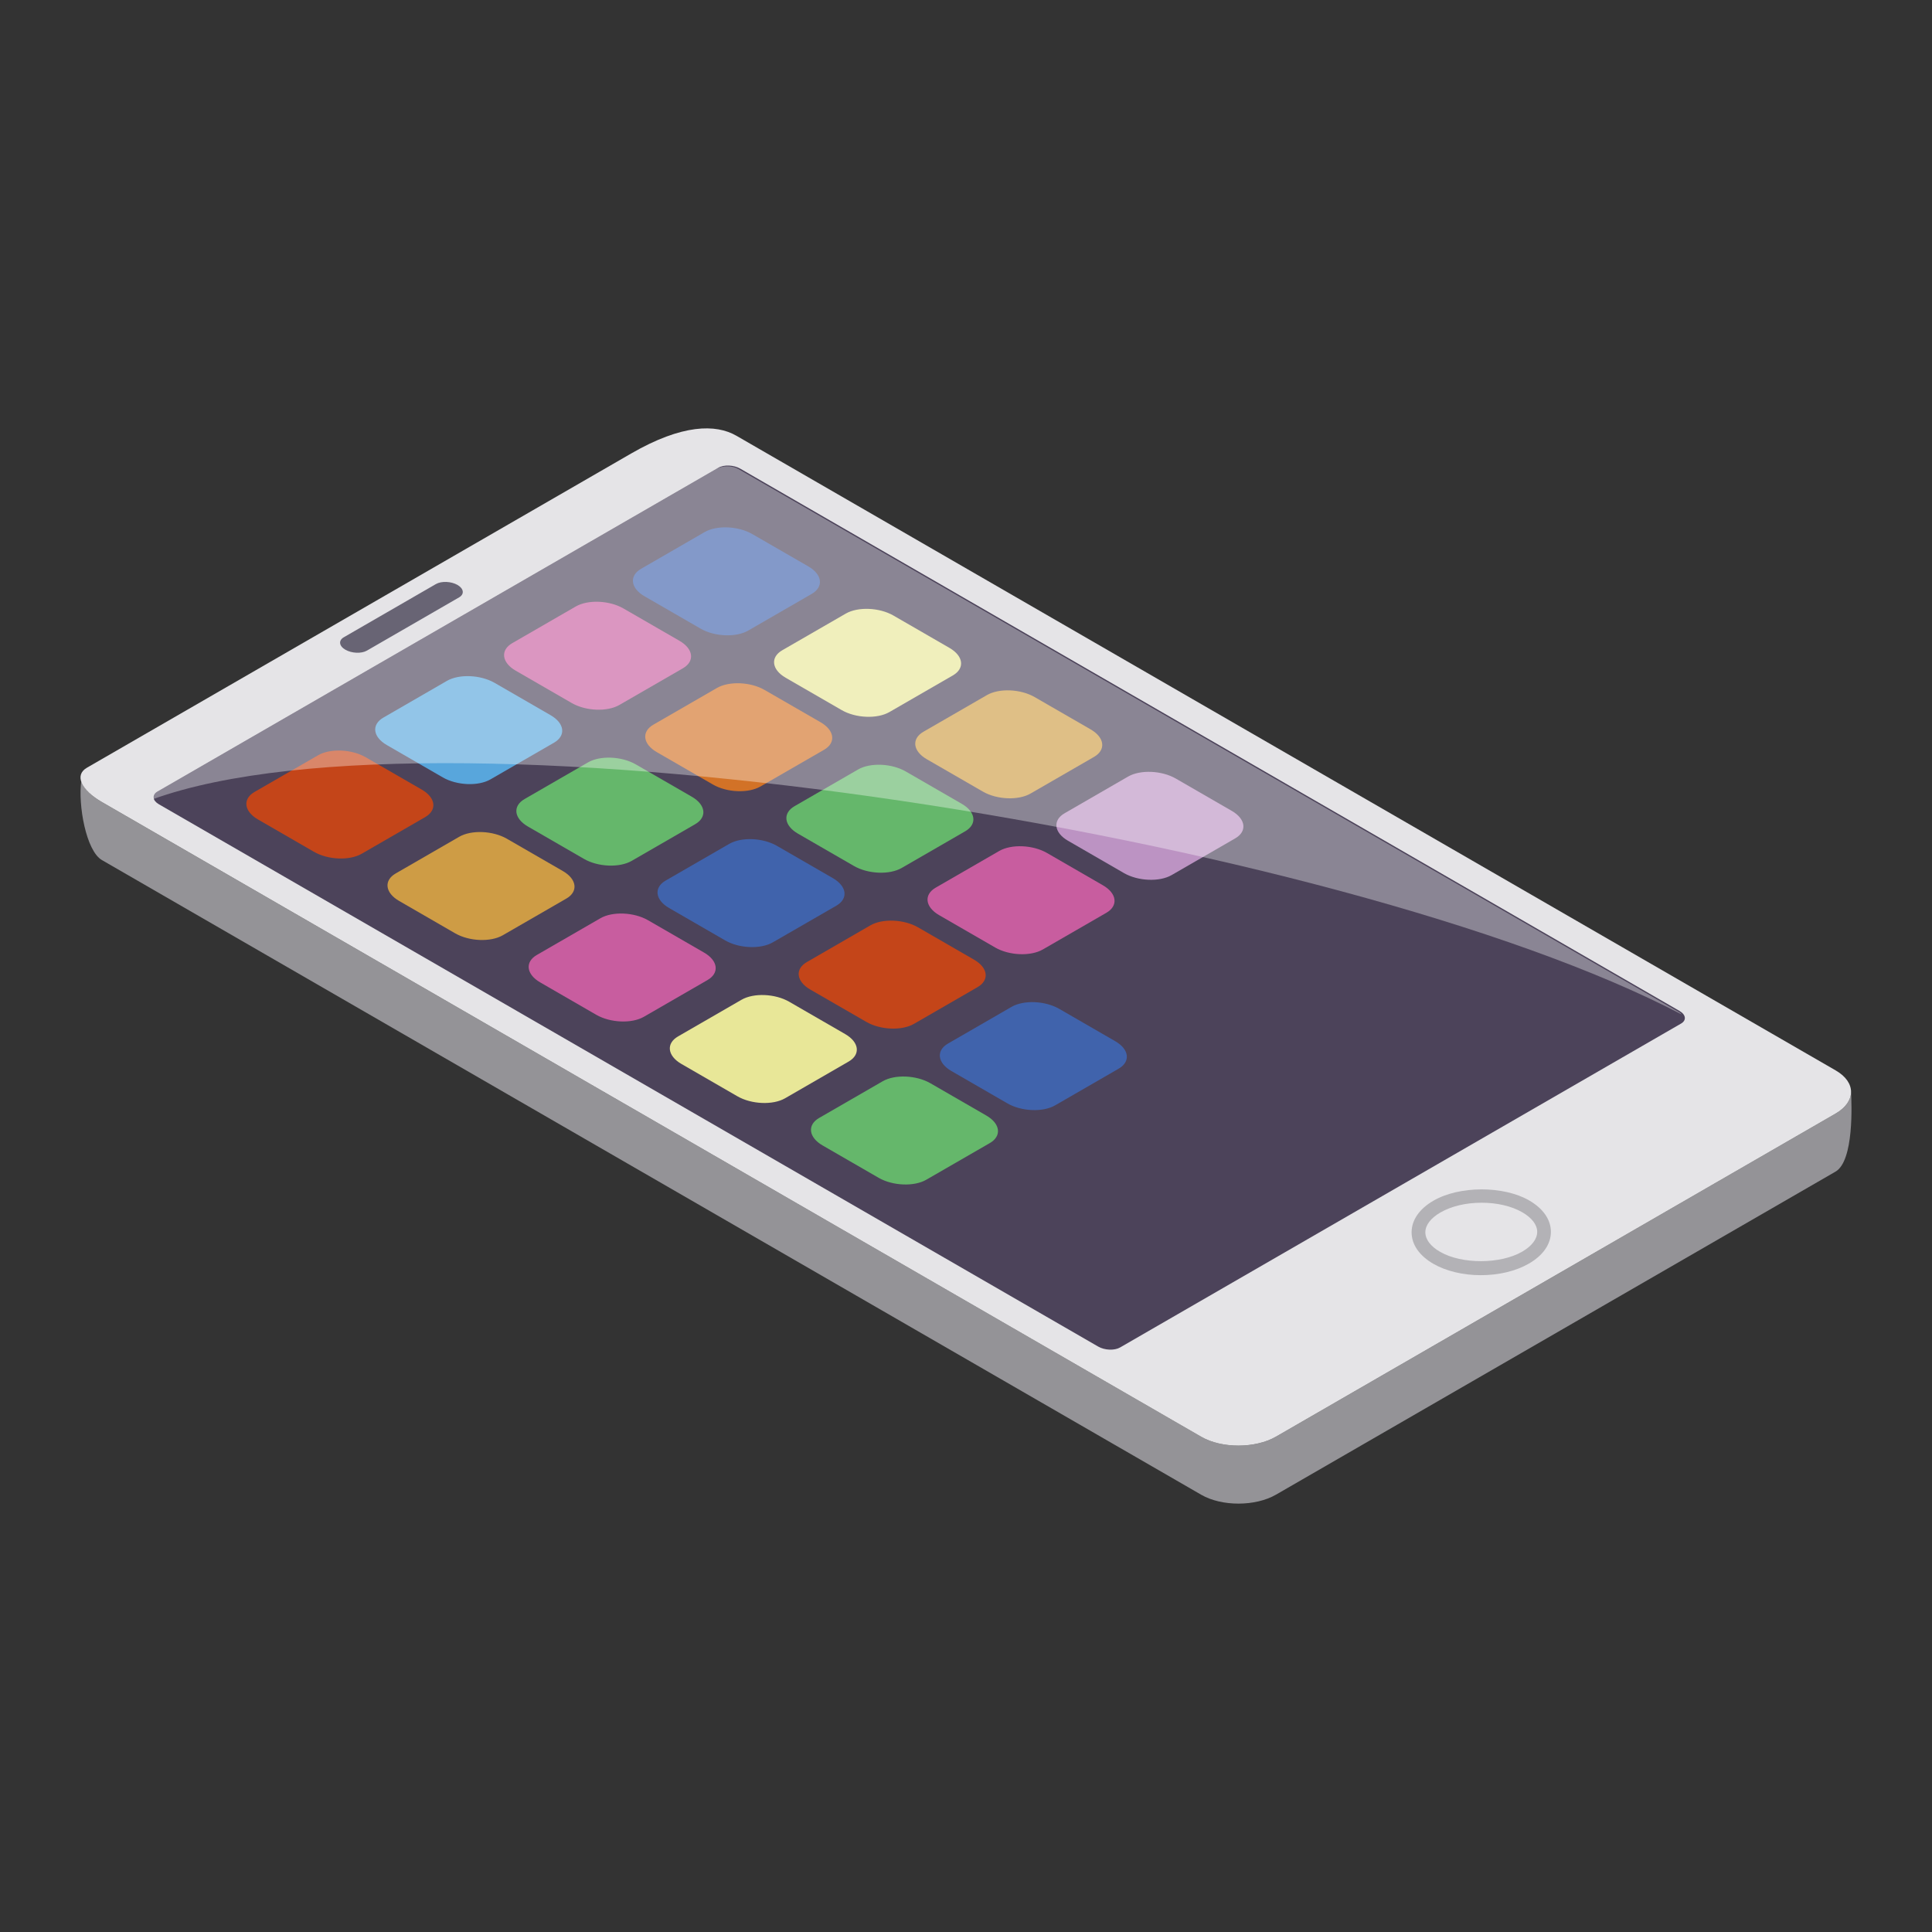<?xml version="1.0" encoding="utf-8"?>
<!-- Designed by Vexels.com - 2016 All Rights Reserved - https://vexels.com/terms-and-conditions/  -->

<svg version="1.1" id="Layer_1" xmlns="http://www.w3.org/2000/svg" xmlns:xlink="http://www.w3.org/1999/xlink" x="0px" y="0px"
	 width="1200px" height="1200px" viewBox="0 0 1200 1200" enable-background="new 0 0 1200 1200" xml:space="preserve">
<rect x="0" y="0" width="1200" height="1200" fill="#333333" stroke="none"/>
<g>
	<path fill="#949397" d="M1149.694,678.091c-0.047-0.597-0.078-1-0.078-1l-0.093-0.086
		C1149.554,677.386,1149.694,677.734,1149.694,678.091"/>
	<path fill="#949397" d="M1149.709,678.331c-0.062,4.851-3.27,9.67-9.638,13.35l-347.509,200.64
		c-12.799,7.399-33.704,7.438-46.427,0.07L63.33,498.192c-7.113-4.107-11.576-8.786-12.847-12.986
		c-2.045,14.675,2.944,43.297,12.847,49.015l682.805,394.215c12.722,7.353,33.627,7.315,46.427-0.086l347.509-200.625
		C1151.63,721.063,1150.112,685.266,1149.709,678.331"/>
	<path fill="#E5E4E7" d="M1140.07,691.681L792.562,892.314c-12.799,7.391-33.704,7.445-46.427,0.093L63.33,498.177
		c-12.738-7.338-17.403-16.682-9.329-21.339l338.024-195.162c31.753-18.333,52.657-18.372,65.38-11.018l682.804,394.214
		C1152.947,672.21,1152.886,684.289,1140.07,691.681"/>
	<path fill="#4C435A" d="M682.104,836.379L98.678,499.54c-3.983-2.301-4.432-5.819-0.977-7.81l348.499-201.214
		c3.471-2.014,9.561-1.743,13.56,0.558l583.411,336.839c4.013,2.302,4.447,5.835,0.992,7.826l-348.5,201.213
		C692.207,838.936,686.102,838.696,682.104,836.379"/>
	<path fill="#C44519" d="M264.086,507.521l-39.454,22.772c-7.578,4.355-20.89,3.82-29.614-1.216l-34.789-20.099
		c-8.709-5.037-9.67-12.722-2.139-17.085l39.485-22.788c7.547-4.346,20.843-3.804,29.568,1.232l34.805,20.091
		C270.673,495.465,271.633,503.143,264.086,507.521"/>
	<path fill="#58A6DC" d="M344.111,461.295l-39.47,22.788c-7.546,4.37-20.873,3.804-29.598-1.216l-34.774-20.099
		c-8.724-5.021-9.685-12.722-2.123-17.07l39.453-22.803c7.563-4.362,20.874-3.789,29.598,1.232l34.79,20.091
		C350.712,449.247,351.673,456.933,344.111,461.295"/>
	<path fill="#C85D9F" d="M424.149,415.101l-39.454,22.772c-7.562,4.362-20.889,3.82-29.598-1.216l-34.805-20.099
		c-8.709-5.037-9.654-12.723-2.123-17.085l39.469-22.787c7.563-4.347,20.858-3.804,29.583,1.231l34.806,20.092
		C430.751,403.044,431.696,410.723,424.149,415.101"/>
	<path fill="#4063AC" d="M504.173,368.891l-39.454,22.772c-7.546,4.369-20.873,3.82-29.598-1.217l-34.79-20.083
		c-8.724-5.037-9.67-12.722-2.123-17.085l39.469-22.803c7.547-4.347,20.858-3.789,29.583,1.247l34.806,20.076
		C510.79,356.834,511.735,364.513,504.173,368.891"/>
	<path fill="#CE9C45" d="M351.75,558.133l-39.454,22.772c-7.562,4.37-20.889,3.82-29.614-1.224l-34.774-20.091
		c-8.725-5.021-9.685-12.722-2.139-17.07l39.469-22.787c7.563-4.362,20.874-3.804,29.583,1.216l34.806,20.091
		C358.336,546.077,359.312,553.771,351.75,558.133"/>
	<path fill="#65B76B" d="M431.789,511.923l-39.454,22.788c-7.562,4.354-20.889,3.804-29.598-1.224l-34.79-20.092
		c-8.74-5.036-9.685-12.73-2.138-17.085l39.469-22.803c7.531-4.347,20.858-3.789,29.583,1.247l34.806,20.092
		C438.391,499.882,439.336,507.544,431.789,511.923"/>
	<path fill="#D27227" d="M511.828,465.712l-39.469,22.772c-7.547,4.37-20.873,3.82-29.598-1.224l-34.774-20.076
		c-8.724-5.036-9.685-12.73-2.153-17.085l39.469-22.788c7.577-4.362,20.889-3.804,29.598,1.232l34.805,20.076
		C518.414,453.655,519.375,461.35,511.828,465.712"/>
	<path fill="#E8E798" d="M591.852,419.509l-39.454,22.78c-7.562,4.355-20.889,3.812-29.598-1.224l-34.789-20.091
		c-8.724-5.037-9.685-12.73-2.139-17.085l39.485-22.788c7.547-4.346,20.858-3.804,29.583,1.232l34.79,20.091
		C598.454,407.461,599.414,415.14,591.852,419.509"/>
	<path fill="#C85D9F" d="M439.429,608.736l-39.469,22.788c-7.547,4.378-20.873,3.804-29.598-1.216l-34.774-20.091
		c-8.724-5.021-9.685-12.73-2.138-17.078l39.469-22.795c7.547-4.362,20.874-3.797,29.598,1.231l34.789,20.092
		C446.031,596.688,446.992,604.382,439.429,608.736"/>
	<path fill="#4063AC" d="M519.468,562.542l-39.469,22.772c-7.562,4.378-20.874,3.82-29.598-1.216l-34.789-20.092
		c-8.709-5.036-9.67-12.73-2.139-17.077l39.485-22.788c7.562-4.354,20.858-3.812,29.583,1.224l34.805,20.092
		C526.054,550.493,527.015,558.172,519.468,562.542"/>
	<path fill="#65B76B" d="M599.492,516.332l-39.454,22.787c-7.547,4.362-20.874,3.804-29.614-1.231l-34.774-20.076
		c-8.724-5.037-9.685-12.73-2.123-17.093l39.469-22.796c7.547-4.346,20.858-3.797,29.583,1.248l34.79,20.091
		C606.093,504.283,607.054,511.961,599.492,516.332"/>
	<path fill="#CE9C45" d="M679.531,470.12l-39.454,22.773c-7.562,4.377-20.874,3.82-29.598-1.217l-34.805-20.091
		c-8.709-5.021-9.654-12.73-2.123-17.077l39.47-22.788c7.547-4.354,20.874-3.804,29.582,1.224l34.821,20.091
		C686.133,458.072,687.078,465.766,679.531,470.12"/>
	<path fill="#E8E798" d="M527.093,659.363l-39.454,22.788c-7.547,4.362-20.874,3.804-29.598-1.216l-34.789-20.092
		c-8.724-5.036-9.67-12.73-2.123-17.093l39.469-22.795c7.531-4.347,20.858-3.797,29.583,1.239l34.79,20.099
		C533.694,647.33,534.655,654.993,527.093,659.363"/>
	<path fill="#C44519" d="M607.131,613.153l-39.454,22.788c-7.562,4.377-20.874,3.804-29.598-1.232l-34.789-20.076
		c-8.725-5.037-9.67-12.73-2.139-17.077l39.47-22.804c7.563-4.354,20.874-3.789,29.582,1.232l34.821,20.099
		C613.733,601.104,614.694,608.791,607.131,613.153"/>
	<path fill="#C85D9F" d="M687.17,566.958l-39.454,22.772c-7.562,4.362-20.889,3.82-29.598-1.216l-34.79-20.091
		c-8.724-5.037-9.685-12.73-2.138-17.093l39.469-22.788c7.547-4.339,20.858-3.804,29.598,1.232l34.79,20.099
		C693.772,554.91,694.733,562.581,687.17,566.958"/>
	<path fill="#BC93C3" d="M767.21,520.732L727.74,543.52c-7.547,4.378-20.873,3.804-29.599-1.216l-34.774-20.091
		c-8.724-5.029-9.685-12.73-2.138-17.078l39.469-22.803c7.562-4.354,20.874-3.789,29.583,1.232l34.805,20.099
		C773.812,508.699,774.773,516.37,767.21,520.732"/>
	<path fill="#65B76B" d="M614.787,709.991l-39.469,22.772c-7.562,4.37-20.874,3.82-29.598-1.216l-34.79-20.092
		c-8.709-5.044-9.669-12.73-2.138-17.077l39.469-22.788c7.562-4.362,20.874-3.804,29.598,1.216l34.805,20.099
		C621.373,697.942,622.334,705.613,614.787,709.991"/>
	<path fill="#4063AC" d="M694.81,663.78l-39.469,22.788c-7.547,4.354-20.873,3.804-29.599-1.224l-34.774-20.091
		c-8.724-5.037-9.685-12.722-2.138-17.085l39.485-22.804c7.546-4.346,20.858-3.789,29.583,1.248l34.789,20.091
		C701.412,651.732,702.373,659.402,694.81,663.78"/>
	<path fill="#B3B2B6" d="M919.788,792.036c-11.111,0-21.602-2.518-29.552-7.09c-8.678-5.036-13.467-11.971-13.467-19.525
		c0-7.64,4.85-14.621,13.637-19.689c16.039-9.258,43.451-9.344,59.413-0.108c8.678,5.013,13.466,11.94,13.466,19.51
		c0,7.624-4.85,14.636-13.652,19.704C941.591,789.495,930.977,792.036,919.788,792.036 M920.268,747.035
		c-9.731,0-18.797,2.138-25.6,6.067c-6.043,3.486-9.36,7.864-9.36,12.319c0,4.401,3.254,8.716,9.204,12.134
		c13.421,7.741,37.362,7.686,50.876-0.086c6.059-3.494,9.391-7.879,9.391-12.334c0-4.401-3.286-8.701-9.221-12.142
		C938.879,749.142,929.907,747.035,920.268,747.035"/>
	<path fill="#686474" d="M285.131,371.052l-57.228,33.054c-3.409,1.976-9.453,1.728-13.405-0.573
		c-3.936-2.271-4.37-5.742-0.945-7.726l57.213-33.038c3.425-1.968,9.453-1.72,13.405,0.55
		C288.121,365.613,288.555,369.091,285.131,371.052"/>
	<g opacity="0.35">
		<g>
			<defs>
				<rect id="SVGID_1_" x="94.788" y="289.657" width="949.731" height="340.419"/>
			</defs>
			<clipPath id="SVGID_2_">
				<use xlink:href="#SVGID_1_"  overflow="visible"/>
			</clipPath>
			<path clip-path="url(#SVGID_2_)" fill="#FFFFFF" d="M458.459,291.222c-3.658-2.092-9.841-2.092-13.529,0.031L97.423,491.893
				c-2.123,1.216-2.882,2.898-2.557,4.525c182.145-65.774,739.149,23.601,949.654,133.672c-0.418-0.511-0.883-1.015-1.596-1.418
				L458.459,291.222z"/>
		</g>
	</g>
</g>
</svg>
